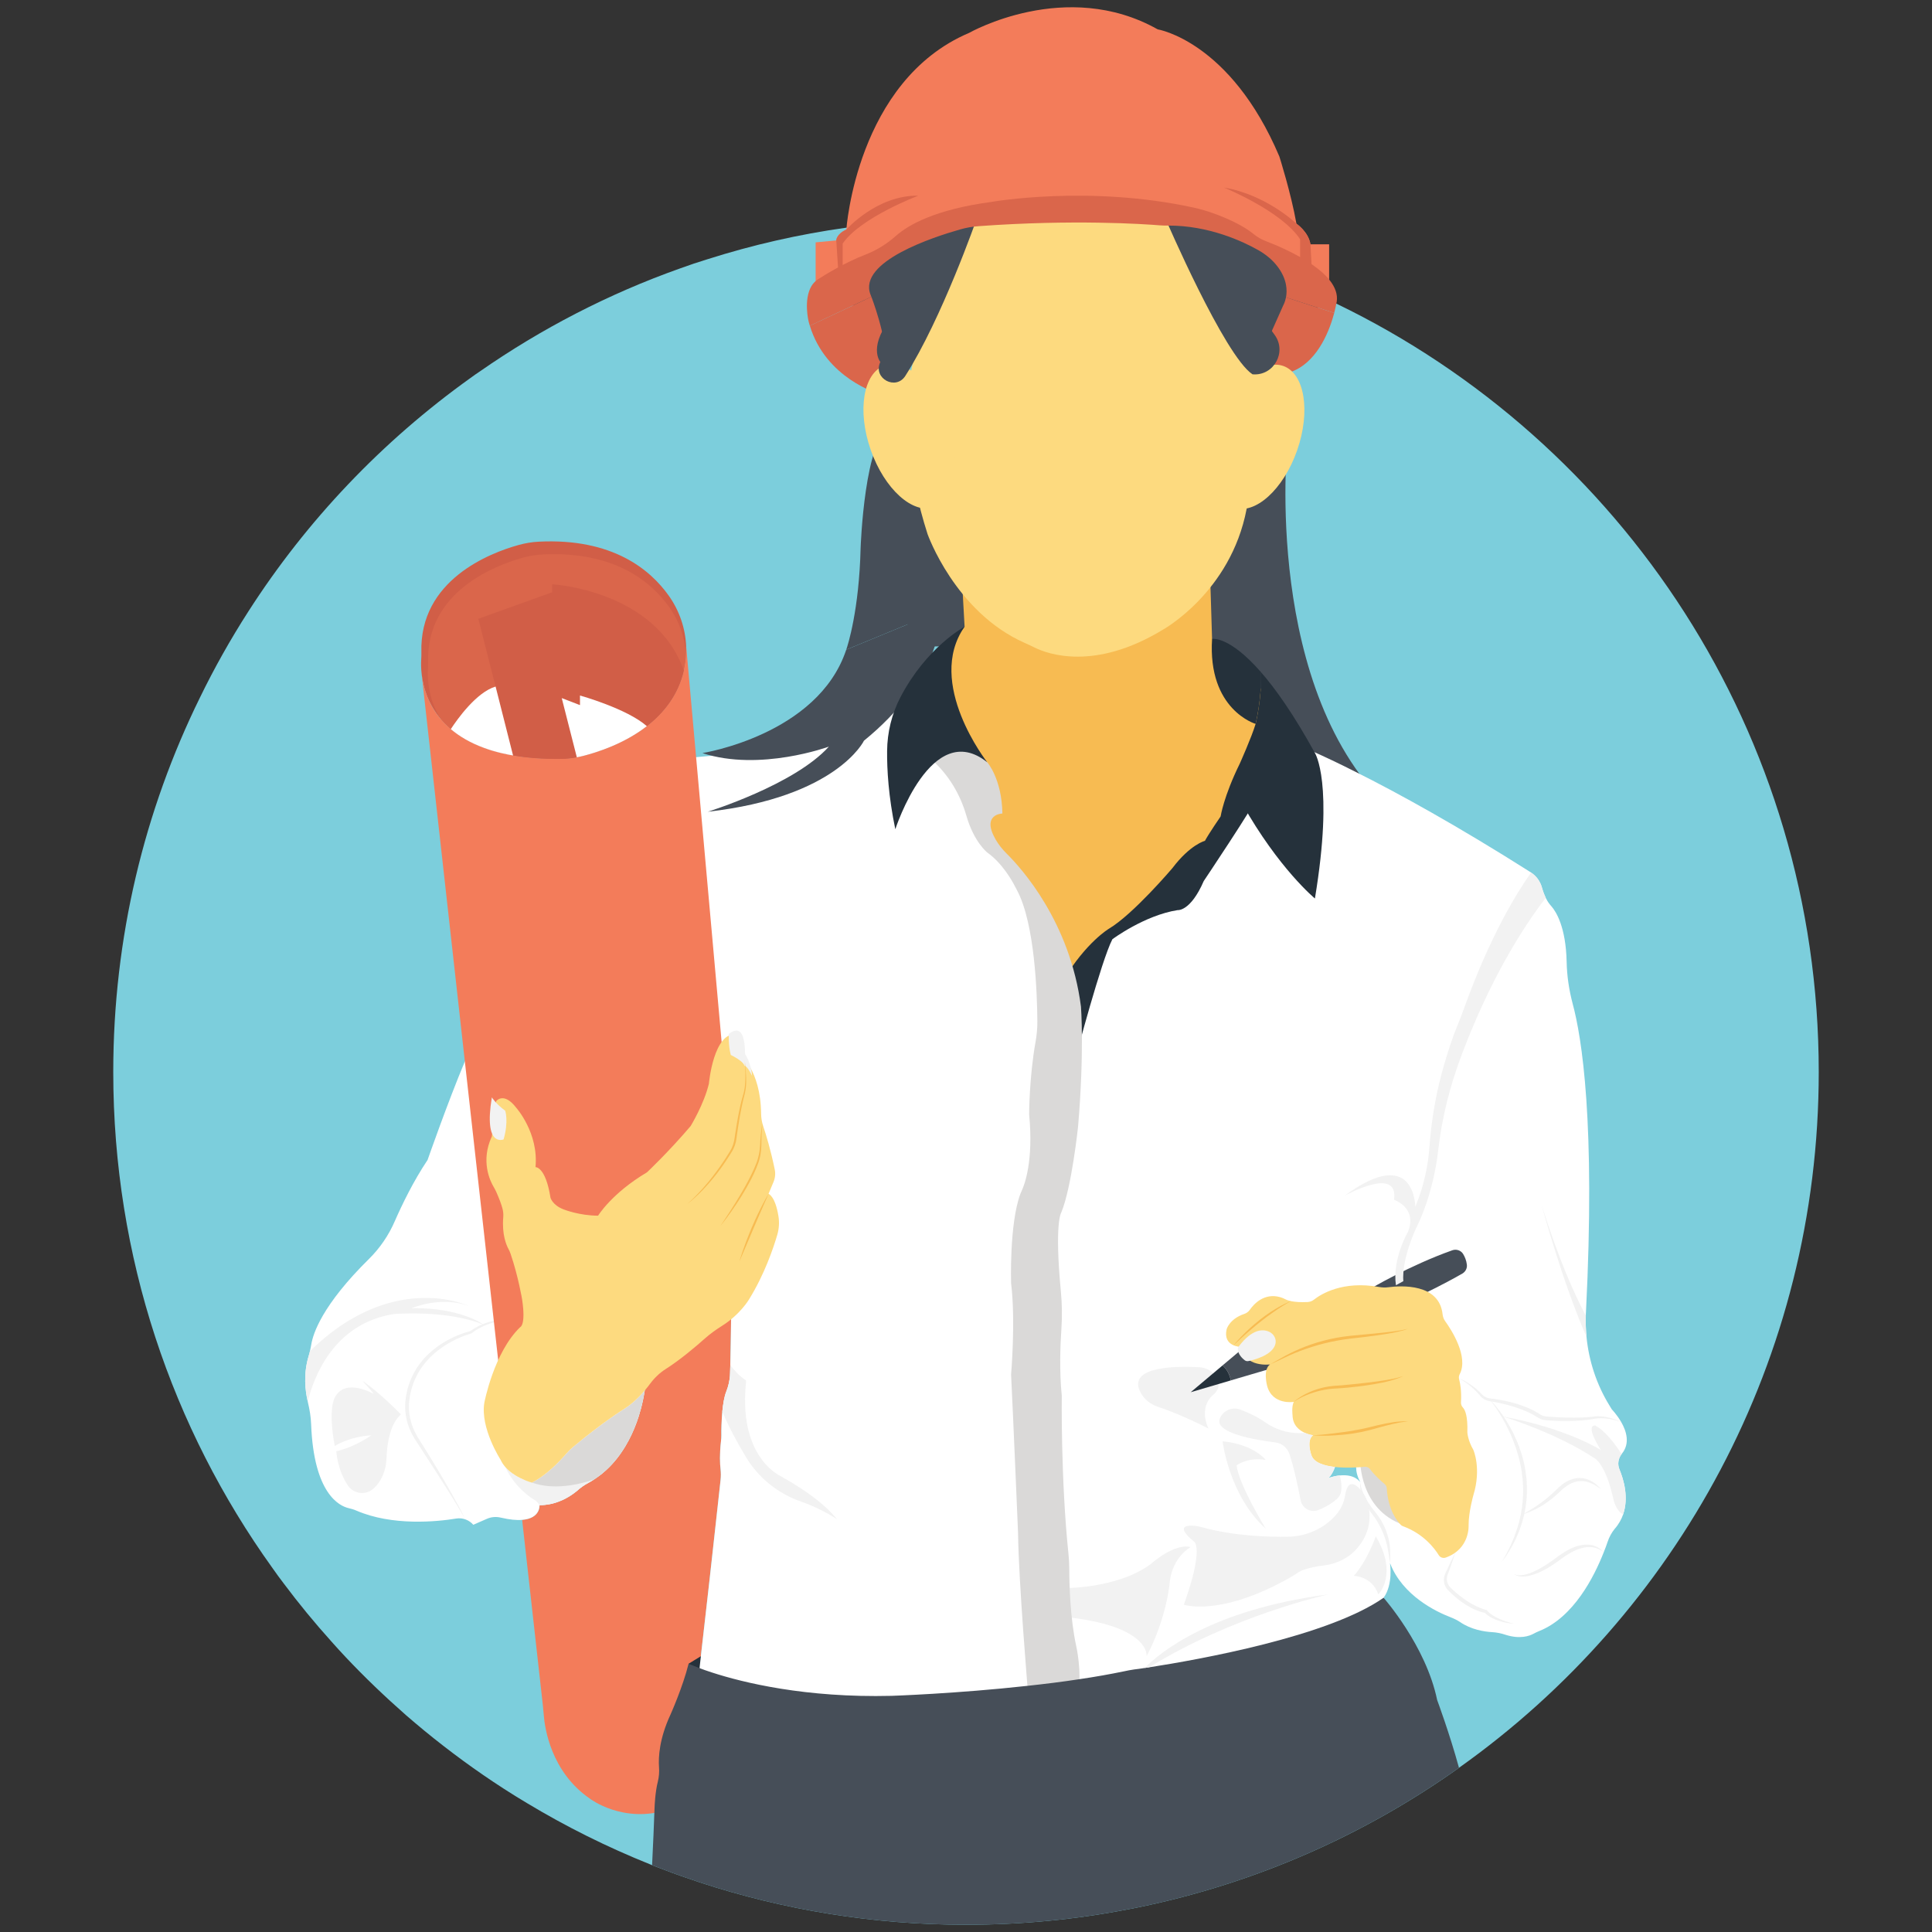 <?xml version="1.0" ?><!DOCTYPE svg  PUBLIC '-//W3C//DTD SVG 1.1//EN'  'http://www.w3.org/Graphics/SVG/1.1/DTD/svg11.dtd'><svg enable-background="new 0 0 145 145" id="Layer_1" version="1.1" viewBox="0 0 145 145" xml:space="preserve" xmlns="http://www.w3.org/2000/svg" xmlns:xlink="http://www.w3.org/1999/xlink"><rect x="0" y="0" width="145" height="145" fill="#333333" stroke="none"/><g><path d="M136.5,80.456c0,21.56-10.66,40.63-27,52.22c-7.09,5.04-15.24,8.66-24.06,10.47   c-0.27,0.06-0.55,0.11-0.82,0.16c-3.93,0.76-7.98,1.15-12.12,1.15c-6.98,0-13.7-1.12-19.98-3.18c-0.19-0.06-0.39-0.13-0.58-0.2   c-1.01-0.33-2.02-0.71-3-1.09c-0.05-0.02-0.09-0.04-0.14-0.06c-3.22-1.29-6.31-2.83-9.25-4.6c-0.59-0.35-1.17-0.71-1.74-1.08   c-2.08-1.34-4.08-2.81-5.98-4.37c-0.46-0.38-0.91-0.76-1.36-1.15c-1.58-1.39-3.1-2.84-4.54-4.37c-0.35-0.38-0.71-0.76-1.05-1.15   c-1.26-1.4-2.46-2.86-3.59-4.37c-0.29-0.38-0.57-0.76-0.84-1.15c-7.53-10.49-11.95-23.34-11.95-37.23   c0-10.09,2.34-19.63,6.51-28.11c1.08-2.22,2.29-4.37,3.62-6.44c4.39-6.85,10.06-12.8,16.67-17.53c0.23-0.17,0.47-0.34,0.7-0.49   c4.61-3.21,9.66-5.83,15.04-7.74c0.68-0.25,1.37-0.48,2.06-0.69c3.36-1.07,6.85-1.87,10.43-2.37c0.05-0.01,0.1-0.02,0.15-0.03   c0.32-0.04,0.64-0.08,0.96-0.12c1.47-0.18,2.95-0.31,4.44-0.39c0.93-0.05,1.87-0.08,2.81-0.09h1c0.03,0,0.05,0,0.08,0.01   c0.08-0.01,0.16-0.01,0.23,0c0.03-0.01,0.06-0.01,0.09,0c1.71,0.02,3.41,0.1,5.08,0.26c3.43,0.31,6.77,0.89,10.01,1.71   c0.5,0.13,1,0.27,1.5,0.41c0.43,0.12,0.85,0.24,1.27,0.38c0.33,0.09,0.65,0.19,0.97,0.3c1.47,0.47,2.91,0.99,4.33,1.57   c0.35,0.13,0.69,0.27,1.04,0.43c0.4,0.16,0.8,0.34,1.2,0.51c0.35,0.16,0.71,0.33,1.06,0.5c0.18,0.08,0.36,0.16,0.54,0.25   C121.72,33.126,136.5,55.066,136.5,80.456z" fill="#7CCEDC"/><g><rect fill="#464E58" height="9.021" width="9.021" x="68.113" y="39.492"/><path d="M54.811,102.45c-0.006,0.235-0.012,0.452-0.016,0.644c-0.01,0.471-0.121,0.928-0.292,1.367    c-0.148,0.376-0.237,0.923-0.289,1.47c-0.068,0.711-0.079,1.427-0.077,1.787c0,0.151-0.006,0.302-0.023,0.452    c-0.116,0.997-0.08,1.701-0.036,2.088c0.03,0.273,0.03,0.548,0.001,0.821c-0.609,5.633-1.582,14.117-1.582,14.117l1.151,1.847    l-3.537,8.779c-3.352,1.075-5.835-0.828-5.835-0.828c-2.933-2.014-3.391-5.327-3.462-6.251c-0.019-0.241-0.039-0.482-0.067-0.722    l-1.558-13.951c1.39-0.113,1.303-1.106,1.303-1.106c0.756,0,1.407-0.215,1.921-0.479c0.436-0.224,0.773-0.484,0.992-0.677    c0.218-0.192,0.458-0.356,0.712-0.494c0.157-0.084,0.308-0.174,0.453-0.269c2.784-1.799,3.593-5.191,3.821-6.71    c0.071-0.475,0.086-0.767,0.086-0.767l1.123-2.309l5.271-4.295C54.888,98.578,54.845,100.91,54.811,102.45z" fill="#F37C5A"/><path d="M96.617,33.297l-3.821,0.687l-4.539,5.856l1.333,10.339l3.796,2.544l2.083,2.61l2.036,5.266l7.027,0.283    C94.736,51.982,96.617,33.297,96.617,33.297z" fill="#464E58"/><path d="M95.75,52.778l-1.863-1.802l-2.107-1.893l-0.812-1.131l-0.196-6.412l-3.939,4.886l-4.825,1.519    l-4.978-0.91l-4.53-3.632l-0.325-0.305l0.219,3.938l-1.44,1.773v6.291l2.565,6.81l2.519,3.806c0,0,3.436,8.256,3.375,8.47    c-0.061,0.214,2.168-0.366,2.168-0.366l2.168-3.756l3.483-2.351l6.838-7.665l2.046-5.13L95.75,52.778z" fill="#F7BB52"/><polygon fill="#25313B" points="52.598,124.304 51.681,124.865 51.681,125.646 52.691,126.457 53.543,125.344   "/><path d="M121.71,109.126c0-0.01,0.01-0.02,0.02-0.03c0.62-0.76,0.34-1.68-0.05-2.36    c-0.32-0.56-0.71-0.96-0.71-0.96c-0.06-0.09-0.11-0.19-0.17-0.28c-0.97-1.57-1.55-3.34-1.73-5.16c-0.05-0.53-0.07-1.07-0.05-1.6    c0-0.09,0-0.18,0.01-0.27c0.72-14.26-0.32-20.63-1-23.14c-0.27-1.03-0.43-2.08-0.45-3.14c-0.06-2.63-0.8-3.76-1.12-4.14    c-0.16-0.18-0.31-0.37-0.41-0.59c-0.02-0.02-0.03-0.05-0.04-0.08c-0.13-0.27-0.23-0.55-0.29-0.79c-0.13-0.45-0.42-0.84-0.81-1.1    c0,0-0.01,0-0.01-0.01c-5.63-3.57-10.01-5.96-12.89-7.41c-1.59-0.81-2.72-1.33-3.35-1.61c-0.4-0.18-0.6-0.26-0.6-0.26l-2.02,0.6    l-0.76,0.22l-1.58,0.47l-0.64,2.29l-0.22,0.77l-0.2,0.72c0,0-0.33,0.54-0.76,1.23c-0.78,1.28-1.9,3.1-1.9,3.16    c0,0.05-1.07,0.72-2.2,1.43l-0.01,0.01c-1.29,0.8-2.67,1.64-2.67,1.64s-1.92,1.61-2.02,1.56c-0.12,0-1.51,2.84-1.51,2.84    l-0.83,0.3l-0.9,0.33l-0.02,0.01c0,0-1.16-3.69-1.23-3.98c-0.05-0.25-1.96-3.19-2.54-4.06c-0.01-0.02-0.02-0.05-0.04-0.07    l-0.08-0.12l-0.03-0.05l-0.09-0.12l-1.45-2.06c0,0-0.05-0.12-0.13-0.33c-0.01-0.01-0.01-0.02-0.01-0.02    c-0.46-1.15-1.88-4.73-1.88-4.81c0-0.03-0.25-0.73-0.59-1.7c-0.13-0.34-0.26-0.73-0.41-1.12c-0.13-0.35-0.26-0.71-0.39-1.08    c-0.67-1.82-1.31-3.6-1.31-3.6l-0.66,0.33l-0.89,0.44l-1.91,0.95c-0.68,0.33-1.33,0.72-1.94,1.17c-2.71,1.99-7.67,2.83-10.82,3.17    c-0.43,0.04-0.82,0.08-1.17,0.11c-1.04,0.09-1.69,0.11-1.69,0.11l-1.02,1.89l-13.19,17.84c-0.34,0.42-0.88,1.58-1.46,2.99    c-1.3,3.1-2.8,7.4-2.8,7.4c-1.07,1.6-1.91,3.34-2.45,4.57c-0.46,1.07-1.12,2.04-1.94,2.85c-3.53,3.48-4.21,5.62-4.34,6.44    c-0.03,0.16-0.06,0.33-0.1,0.49c-0.02,0.12-0.05,0.23-0.09,0.34c-0.42,1.38-0.26,2.66-0.07,3.45c0,0.02,0.01,0.04,0.01,0.06    c0.13,0.54,0.22,1.09,0.24,1.64c0.2,5.21,2.12,6.13,2.81,6.29c0.2,0.05,0.39,0.1,0.57,0.18c2.72,1.18,6.07,0.84,7.53,0.6    c0.47-0.07,0.95,0.11,1.26,0.47l1.03-0.45c0.32-0.14,0.68-0.17,1.02-0.09c0.69,0.16,1.21,0.21,1.62,0.17    c1.39-0.11,1.3-1.1,1.3-1.1c0.14,0,0.27-0.01,0.4-0.02l0.21-0.03c0.11-0.01,0.22-0.04,0.33-0.06c0.04-0.01,0.08-0.02,0.11-0.03    c0.13-0.04,0.25-0.07,0.36-0.12c0.04-0.01,0.07-0.02,0.1-0.04c0.1-0.03,0.2-0.08,0.29-0.12c0.04-0.02,0.08-0.04,0.11-0.06    c0.44-0.22,0.78-0.49,1-0.68c0.22-0.19,0.46-0.36,0.72-0.49c0.15-0.09,0.29-0.18,0.44-0.27h0.01c0.02-0.01,0.04-0.03,0.06-0.04    c0.13-0.09,0.25-0.17,0.37-0.26c0.02-0.02,0.04-0.04,0.07-0.05v-0.01c0.01,0,0.03-0.01,0.04-0.02c0.13-0.11,0.25-0.21,0.37-0.32    c0.32-0.29,0.6-0.6,0.85-0.92c0.11-0.14,0.21-0.28,0.31-0.43c0.1-0.14,0.2-0.3,0.29-0.45c0.35-0.58,0.62-1.17,0.83-1.74    c0.02-0.04,0.03-0.08,0.05-0.13c0-0.01,0-0.01,0-0.02c0.01-0.02,0.01-0.03,0.02-0.05c0.08-0.2,0.14-0.41,0.19-0.61    c0.02-0.06,0.04-0.13,0.06-0.19c0.03-0.09,0.05-0.18,0.07-0.27c0.01-0.04,0.02-0.08,0.03-0.11c0-0.01,0-0.02,0.01-0.03v-0.03    c0.01-0.04,0.02-0.08,0.03-0.12c0.03-0.12,0.05-0.23,0.07-0.33c0.02-0.1,0.03-0.19,0.05-0.27l0.03-0.18    c0.01-0.03,0.01-0.06,0.01-0.09l0.01-0.01c0-0.04,0.01-0.07,0.01-0.1c0.02-0.15,0.04-0.28,0.05-0.38c0.02-0.2,0.03-0.32,0.03-0.32    l1.12-2.31l5.27-4.29c0.01,0.61,0.01,1.32,0,2.05c-0.01,1.2-0.04,2.47-0.06,3.43c-0.01,0.24-0.01,0.46-0.02,0.65    c-0.01,0.47-0.12,0.93-0.29,1.36c-0.15,0.38-0.23,0.93-0.29,1.47c-0.06,0.72-0.08,1.43-0.07,1.79c0,0.15-0.01,0.3-0.03,0.45    c-0.11,1-0.08,1.71-0.03,2.09c0.03,0.28,0.03,0.55,0,0.82c-0.49,4.54-1.21,10.92-1.48,13.23c-0.06,0.57-0.1,0.89-0.1,0.89    l0.52,0.83l0.63,1.02l1.35,2.16l11.92,1.85l8.62,0.54c0,0,20.94-2.07,21.06-2.11c0.13-0.04,6.9-5.99,6.9-5.99l0.34-3.58    c0.74-1.02,0.48-2.61,0.48-2.61c0.93,2.45,3.48,3.66,4.52,4.06c0.26,0.1,0.51,0.22,0.74,0.37c0.82,0.57,1.83,0.73,2.43,0.76    c0.33,0.02,0.67,0.09,0.99,0.2c1.08,0.34,1.78,0.09,2.09-0.08c0.13-0.07,0.27-0.14,0.42-0.2c2.6-1.03,4.14-4.1,4.85-5.91    c0.12-0.3,0.22-0.56,0.29-0.78c0.12-0.36,0.3-0.7,0.54-0.99c0.3-0.34,0.5-0.71,0.63-1.08c0.43-1.26,0.05-2.59-0.28-3.38    C121.38,109.886,121.45,109.456,121.71,109.126z M102.1,111.256c-0.04-0.06-0.43-0.64-1.55-0.52c-0.25,0.02-0.53,0.08-0.84,0.19    c0,0,0.21-0.18,0.4-0.62c0.03-0.07,0.06-0.14,0.08-0.21c0.04-0.11,0.08-0.24,0.11-0.38l0.56-0.05l1.09-0.1    c0,0-0.16,0.19-0.17,0.56C101.78,110.396,101.84,110.776,102.1,111.256z" fill="#FFFFFF"/><path d="M72.991,41.334l-3.428-6.866c0,0-0.651-3.15-2.67-2.464c-2.019,0.687-2.302,9.127-2.302,9.127    c-0.113,4.681-0.967,7.305-1.078,7.628l7.294-3.007l0.924-3.693L72.991,41.334z" fill="#464E58"/><path d="M95.891,20.015c-0.386-0.513-0.889-0.923-1.447-1.24c-1.126-0.639-3.696-1.866-6.8-1.847    c-0.2,0.001-0.399-0.002-0.599-0.018c-1.242-0.1-6.506-0.453-13.6,0.062c-0.458,0.033-0.912,0.113-1.355,0.237    c-2.034,0.574-7.697,2.415-6.761,4.888c0,0,0.025,0.063,0.068,0.177c0.512-0.24,0.836-0.392,0.836-0.392h28.932l1.349,0.436    C96.617,21.786,96.595,20.95,95.891,20.015z" fill="none"/><path d="M89.875,16.284l5.148,2.249l3.149,1.949c0,0,0.845,2.39,0.772,2.619c-0.073,0.229-0.972,2.428-1.372,2.803    c-0.4,0.375-2.926,1.225-2.926,1.225l-3.677-6.148l-1.494-2.949L89.875,16.284z" fill="#464E58"/><path d="M96.515,22.318c-0.072,0.374-0.204,0.597-0.204,0.597l-2.509,5.63c0,0,0.817,0.379,3.326-0.729    c1.875-0.829,2.707-3.189,3.008-4.328L96.515,22.318z" fill="#DA664B"/><path d="M94.079,26.602l-2.64-6.799l-1.72-3.44l-9.599-1.12l-9.999,1.68l-1.151,8.719    c0,0-2.304,5.199,0.644,14.439c0,0,2.065,5.853,7.282,8.166c0.255,0.113,0.506,0.23,0.756,0.354    c0.995,0.492,4.49,1.766,9.589-1.32c0,0,5.12-2.8,6.319-9.079C93.559,38.201,94.759,31.881,94.079,26.602z" fill="#FDDA7F"/><ellipse cx="94.413" cy="32.755" fill="#FDDA7F" rx="5.633" ry="3.072" transform="matrix(0.33 -0.944 0.944 0.33 32.376 111.101)"/><path d="M67.084,26.58l-2.243-1.799c0,0-1.303-2.849-1.329-3.049c-0.026-0.2,3.822-3.499,3.822-3.499l3.004-0.79    l2.653-1.04L72.5,18.083L67.084,26.58z" fill="#464E58"/><path d="M65.914,29.536c0.304-0.304,0.507-0.695,0.574-1.12c0.341-2.167-0.795-5.363-1.089-6.142    c-1.113,0.523-3.116,1.464-4.618,2.174C61.978,28.398,65.914,29.536,65.914,29.536z" fill="#DA664B"/><ellipse cx="68.285" cy="32.755" fill="#FDDA7F" rx="5.633" ry="3.072" transform="matrix(-0.33 -0.944 0.944 -0.33 59.861 108.02)"/><path d="M67.15,23.522c-2.12,2.44-1.08,3.64-1.08,3.64c-0.008,0.018-0.016,0.036-0.023,0.054    c-0.511,1.208,1.193,2.102,1.899,0.996c2.748-4.301,5.363-11.809,5.363-11.809C70.335,17.893,67.15,23.522,67.15,23.522z" fill="#464E58"/><path d="M90.788,16.403h-3.32c0,0,4.43,10.302,6.535,11.69c0,0,0.016,0.001,0.044,0.003    c1.574,0.104,2.548-1.688,1.618-2.961C94.219,23.156,91.729,19.473,90.788,16.403z" fill="#464E58"/><path d="M99.754,18.335v4.638l-2.101-1.08l-0.875-2.07l-3.326-2.217l-4.464-1.488c0,0-6.913-0.35-8.314-0.35    c-1.401,0-0.934,0-4.843,0s-3.938,0.7-3.938,0.7l-4.843,1.983l-3.647,2.597l-2.188,0.554v-3.413l1.546-0.145    c0,0,0-0.466,0.758-0.817c0,0,0.758-11.173,9.219-14.761c0,0,7.263-4.142,14.147-0.263c0,0,5.456,0.875,9.132,9.539    c0,0,0.875,2.742,1.283,5.048c0,0,0.905,0.612,1.05,1.546H99.754z" fill="#F37C5A"/><path d="M68.919,14.688c0,0-4.321,1.624-5.675,3.59v1.921h-0.34l-0.141-2.156c0,0,0-0.466,0.758-0.817    C63.521,17.226,65.827,14.628,68.919,14.688z" fill="#DA664B"/><path d="M97.576,20.516v-2.554c-1.37-2.118-5.712-3.885-5.712-3.885c3.198,0.54,5.438,2.713,5.438,2.713    s0.905,0.612,1.05,1.546l0.116,2.181H97.576z" fill="#DA664B"/><path d="M94.635,50.441c-2.405-2.754-3.667-2.489-3.667-2.489c-0.337,5.329,3.268,6.377,3.268,6.377    S94.722,52.346,94.635,50.441z" fill="#25313B"/><path d="M92.354,59.963l-0.743,1.31c0,0-0.873,1.267-1.179,1.834c0,0-1.092,0.262-2.446,2.053    c0,0-2.926,3.451-4.761,4.543c0,0-1.703,1.005-3.407,3.844l0.568,7.687l0.349-1.878c0,0,1.925-7.282,2.752-8.866    c0,0,2.402-1.791,4.892-2.184c0,0,0.961,0.131,1.965-2.184c0,0,3.666-5.46,4.301-6.77L92.354,59.963z" fill="#25313B"/><path d="M86.345,117.401c-2.549,1.871-6.615,1.791-6.615,1.791v2.145c6.647,0.645,6.324,2.968,6.324,2.968    c1.549-2.936,1.742-5.614,1.742-5.614c0.226-1.871,1.568-2.581,1.568-2.581C88.126,115.788,86.345,117.401,86.345,117.401z" fill="#F2F2F2"/><path d="M80.251,117.748c0-0.383-0.024-0.764-0.063-1.145c-0.582-5.616-0.5-11.871-0.5-11.871    c-0.187-1.788-0.113-3.756-0.027-5.016c0.063-0.931,0.047-1.866-0.041-2.795c-0.492-5.166,0.024-5.903,0.024-5.903    c0.786-1.878,1.267-6.464,1.267-6.464c0.48-5.634,0.218-8.997,0.218-8.997c-0.813-6.355-4.47-10.397-5.578-11.492    c-0.323-0.32-0.608-0.676-0.834-1.07c-1.087-1.904,0.515-1.939,0.515-1.939c-0.044-2.621-1.136-3.844-1.136-3.844l-2.009-1.878    h-1.75l-1.089,1.136c0.242,0.181,0.468,0.367,0.679,0.553c1.264,1.116,2.143,2.593,2.607,4.215    c0.561,1.956,1.562,2.745,1.562,2.745c1.142,0.811,1.881,2.15,2.083,2.549c0.048,0.093,0.098,0.185,0.147,0.277    c1.347,2.513,1.516,7.801,1.529,9.864c0.003,0.514-0.046,1.027-0.137,1.533c-0.479,2.687-0.479,5.432-0.479,5.432    c0.339,3.498-0.349,5.28-0.547,5.707c-0.041,0.089-0.083,0.178-0.117,0.271c-0.83,2.246-0.691,6.689-0.691,6.689    c0.349,2.839,0,6.857,0,6.857c0.175,3.538,0.524,11.924,0.524,11.924c0.044,3.669,0.743,11.924,0.743,11.924h3.756    c0.306-1.529-0.131-3.451-0.131-3.451C80.31,121.444,80.252,118.842,80.251,117.748z" fill="#DAD9D8"/><path d="M109.5,132.676c-7.09,5.04-15.24,8.66-24.06,10.47c-0.27,0.06-0.55,0.11-0.82,0.16    c-3.93,0.76-7.98,1.15-12.12,1.15c-6.98,0-13.7-1.12-19.98-3.18c-0.19-0.06-0.39-0.13-0.58-0.2c-1.01-0.33-2.02-0.71-3-1.09    c0.08-1.59,0.14-3.05,0.17-3.91c0.01-0.2,0.02-0.36,0.02-0.49c0,0,0.04-1.09,0.24-1.86c0.09-0.36,0.12-0.74,0.09-1.11    c-0.05-0.74,0.02-2.12,0.86-3.93c0,0,0.92-2.05,1.36-3.82c0,0,0.28,0.13,0.82,0.33c0.25,0.1,0.55,0.2,0.91,0.32    c2.36,0.77,7.04,1.92,13.51,1.76c0,0,4.84-0.16,10.19-0.75c1.29-0.14,2.61-0.3,3.9-0.5c1.16-0.17,2.29-0.37,3.35-0.59    c0.25-0.06,0.51-0.1,0.76-0.14c0.2-0.02,0.46-0.06,0.79-0.11c0.11-0.02,0.22-0.04,0.34-0.05c3.72-0.58,13.41-2.3,17.59-5.22    c0,0,3.18,3.59,4.02,7.67C107.86,127.586,108.8,130.116,109.5,132.676z" fill="#464E58"/><path d="M110.092,94.92c-0.037-0.324-0.154-0.594-0.277-0.799c-0.167-0.278-0.511-0.394-0.817-0.285    c-3.228,1.146-6.173,2.901-6.173,2.901l3.834,0.461c1.568-0.756,2.601-1.33,3.093-1.615    C109.987,95.447,110.123,95.187,110.092,94.92z" fill="#464E58"/><path d="M93.443,101.057l-1.687,1.419c0.342,0.308,0.534,0.69,0.62,1.125l4.063-1.197L93.443,101.057z" fill="#464E58"/><path d="M104.571,109.421l-1.963-0.292l-0.525,0.44c0,0-0.069,3.716,3.225,4.865l0.203-3.049L104.571,109.421z" fill="#DAD9D8"/><path d="M110.577,112.224c0,0-0.356,1.247-0.356,2.227c0,0,0.132,1.791-1.716,2.447    c-0.195,0.07-0.414-0.003-0.522-0.179c-0.321-0.519-1.148-1.611-2.697-2.178c-0.061-0.022-0.116-0.057-0.161-0.103    c-0.235-0.24-0.947-1.094-1.045-2.733c-0.007-0.122-0.06-0.237-0.153-0.315c-0.259-0.221-0.799-0.703-1.088-1.112    c-0.093-0.132-0.246-0.208-0.407-0.193c-0.45,0.044-1.382,0.107-2.239,0.015c-0.824-0.09-1.576-0.327-1.764-0.869    c0,0-0.421-1.097,0.115-1.514c0,0-0.273-0.03-0.59-0.169c-0.429-0.185-0.934-0.565-0.947-1.332c0,0-0.084-0.667,0.094-1.001    c0,0-1.607,0.263-2.001-1.203c0,0-0.334-1.215,0.215-1.608c0,0-1.919,0.251-2.145-1.311c0,0-1.418,0-1.109-1.334    c0,0,0.206-0.772,1.326-1.149c0.166-0.055,0.311-0.161,0.411-0.305c0.299-0.429,1.069-1.286,2.265-0.956    c0.148,0.041,0.292,0.099,0.427,0.172c0.145,0.078,0.588,0.247,1.648,0.199c0.171-0.009,0.337-0.071,0.472-0.177    c0.523-0.411,2.156-1.447,4.899-0.952c0.222,0.041,0.452,0.049,0.676,0.02c0.975-0.129,3.834-0.302,4.084,2.033    c0.02,0.183,0.084,0.358,0.19,0.507c0.485,0.674,1.774,2.674,1.093,3.985c-0.048,0.093-0.07,0.196-0.058,0.299    c0.003,0.026,0.007,0.054,0.014,0.08c0.078,0.288,0.193,0.881,0.14,1.732c-0.009,0.148,0.049,0.289,0.151,0.398    c0.16,0.171,0.366,0.632,0.328,1.857c0,0,0.031,0.594,0.446,1.306C110.577,108.808,111.2,110.204,110.577,112.224z" fill="#FDDA7F"/><path d="M96.898,97.652c0,0-0.076,0.039-0.207,0.111c-0.065,0.036-0.144,0.081-0.233,0.135    c-0.09,0.053-0.188,0.117-0.298,0.183c-0.107,0.069-0.225,0.142-0.345,0.226c-0.122,0.081-0.247,0.172-0.378,0.263    c-0.132,0.09-0.261,0.193-0.398,0.289c-0.133,0.102-0.269,0.204-0.402,0.31c-0.132,0.107-0.268,0.211-0.396,0.319    c-0.129,0.108-0.255,0.214-0.377,0.317c-0.121,0.105-0.238,0.206-0.349,0.302c-0.109,0.098-0.212,0.191-0.307,0.277    c-0.191,0.171-0.346,0.318-0.456,0.42c-0.111,0.101-0.174,0.159-0.174,0.159s0.056-0.065,0.154-0.178    c0.101-0.11,0.237-0.278,0.419-0.459c0.178-0.185,0.39-0.398,0.627-0.616c0.119-0.108,0.244-0.218,0.372-0.328    c0.128-0.111,0.264-0.216,0.396-0.326c0.135-0.106,0.274-0.207,0.409-0.309c0.138-0.097,0.274-0.194,0.409-0.282    c0.268-0.179,0.53-0.328,0.755-0.453c0.226-0.124,0.422-0.212,0.56-0.273C96.817,97.679,96.898,97.652,96.898,97.652z" fill="#F7BB52"/><path d="M95.316,102.404c0,0,0.146-0.084,0.402-0.231c0.129-0.072,0.285-0.16,0.464-0.261    c0.178-0.099,0.381-0.22,0.609-0.329c0.455-0.227,0.998-0.468,1.6-0.676c0.602-0.208,1.26-0.382,1.928-0.506    c0.334-0.062,0.671-0.107,1.003-0.145c0.333-0.037,0.657-0.059,0.971-0.091c0.629-0.06,1.216-0.111,1.717-0.17    c0.501-0.059,0.919-0.108,1.208-0.165c0.145-0.028,0.257-0.053,0.333-0.076c0.074-0.025,0.113-0.043,0.113-0.043    s-0.036,0.021-0.109,0.054c-0.074,0.03-0.184,0.07-0.327,0.107c-0.287,0.074-0.7,0.166-1.201,0.245    c-0.501,0.078-1.085,0.167-1.714,0.24c-0.631,0.076-1.298,0.131-1.955,0.259c-0.659,0.118-1.308,0.286-1.907,0.474    c-0.298,0.098-0.587,0.193-0.856,0.296c-0.27,0.102-0.521,0.205-0.752,0.308c-0.232,0.102-0.436,0.204-0.624,0.291    c-0.186,0.088-0.348,0.164-0.482,0.227C95.469,102.333,95.316,102.404,95.316,102.404z" fill="#F7BB52"/><path d="M97.103,105.215c0,0,0.025-0.022,0.072-0.064c0.049-0.04,0.119-0.1,0.216-0.167    c0.095-0.069,0.215-0.146,0.356-0.23c0.071-0.042,0.148-0.083,0.228-0.128c0.083-0.041,0.169-0.084,0.261-0.126    c0.185-0.082,0.389-0.166,0.611-0.234c0.111-0.035,0.225-0.071,0.344-0.098c0.059-0.015,0.119-0.03,0.18-0.045    c0.061-0.012,0.123-0.023,0.186-0.035c0.125-0.026,0.253-0.043,0.383-0.058c0.13-0.02,0.262-0.027,0.395-0.034    c0.257-0.013,0.525-0.042,0.789-0.067c0.531-0.048,1.06-0.107,1.556-0.165c0.248-0.03,0.487-0.06,0.714-0.092    c0.227-0.031,0.44-0.065,0.637-0.096c0.196-0.037,0.377-0.064,0.535-0.099c0.16-0.031,0.296-0.066,0.408-0.097    c0.114-0.027,0.198-0.061,0.258-0.08c0.06-0.02,0.091-0.031,0.091-0.031s-0.03,0.014-0.087,0.041    c-0.057,0.025-0.138,0.073-0.25,0.109c-0.11,0.042-0.244,0.09-0.402,0.136c-0.156,0.051-0.335,0.095-0.531,0.144    c-0.196,0.045-0.409,0.093-0.636,0.133c-0.226,0.043-0.466,0.085-0.714,0.121c-0.248,0.037-0.505,0.075-0.767,0.105    c-0.262,0.031-0.528,0.06-0.794,0.087c-0.268,0.022-0.532,0.049-0.8,0.06c-0.129,0.006-0.257,0.01-0.383,0.025    c-0.126,0.011-0.251,0.024-0.372,0.046c-0.061,0.01-0.121,0.019-0.181,0.028c-0.059,0.012-0.118,0.024-0.176,0.037    c-0.117,0.021-0.229,0.051-0.339,0.08c-0.219,0.057-0.423,0.125-0.609,0.193c-0.185,0.071-0.353,0.141-0.5,0.21    c-0.146,0.07-0.271,0.135-0.371,0.194C97.211,105.136,97.103,105.215,97.103,105.215z" fill="#F7BB52"/><path d="M98.544,107.717c0,0,0.113-0.002,0.31-0.015c0.197-0.011,0.477-0.039,0.813-0.076    c0.335-0.037,0.726-0.085,1.144-0.142c0.418-0.056,0.859-0.126,1.298-0.218c0.441-0.085,0.871-0.2,1.285-0.299    c0.413-0.098,0.803-0.175,1.14-0.223c0.168-0.026,0.324-0.043,0.462-0.054c0.138-0.011,0.259-0.018,0.358-0.018    c0.099-0.002,0.178,0.004,0.23,0.009c0.053,0.006,0.081,0.009,0.081,0.009s-0.114,0-0.309,0.024    c-0.195,0.022-0.471,0.077-0.799,0.152c-0.328,0.076-0.709,0.175-1.115,0.286c-0.203,0.054-0.412,0.12-0.629,0.174    c-0.217,0.055-0.438,0.107-0.66,0.153c-0.445,0.088-0.896,0.157-1.319,0.194c-0.422,0.041-0.818,0.066-1.157,0.076    c-0.34,0.012-0.623,0.001-0.821-0.007C98.656,107.734,98.544,107.717,98.544,107.717z" fill="#F7BB52"/><path d="M95.243,99.946c-0.463-0.205-1.266-0.224-2.276,1.111c-0.052,0.069-0.076,0.156-0.065,0.241    c0.021,0.178,0.121,0.487,0.516,0.791c0.077,0.059,0.177,0.083,0.273,0.063c0.453-0.095,1.821-0.449,2.031-1.287    C95.817,100.488,95.598,100.103,95.243,99.946z" fill="#F2F2F2"/><path d="M116.009,67.381c-2.986,3.903-5.048,8.439-6.322,11.823c-0.863,2.29-1.467,4.673-1.745,7.106    c-0.37,3.262-1.481,5.482-1.481,5.482c-1.358,2.809-1.136,4.359-1.136,4.359l-0.558,0.308c-0.291-1.969,0.896-3.99,0.896-3.99    c0.751-1.839-1.042-2.421-1.042-2.421c0.381-2.563-3.566-0.382-3.724-0.293c5.322-3.917,5.322,0.825,5.322,0.825    c0.716-1.712,0.974-3.304,1.056-4.424c0.139-1.88,0.432-3.747,0.921-5.568c0.487-1.807,0.902-2.928,1.142-3.509    c0.19-0.456,0.368-0.918,0.535-1.385c1.973-5.491,4-8.748,5.037-10.206c0.392,0.254,0.676,0.645,0.803,1.097    C115.784,66.826,115.879,67.104,116.009,67.381z" fill="#F2F2F2"/><path d="M91.249,103.281c-0.285-0.404-0.751-0.64-1.244-0.668c-1.506-0.086-5.423-0.128-4.427,1.853    c0.271,0.539,0.764,0.931,1.336,1.12c0.709,0.234,1.999,0.719,3.788,1.628c0,0-0.836-1.568,0.419-2.591    C91.121,104.624,91.802,104.066,91.249,103.281z" fill="#F2F2F2"/><path d="M91.757,102.476l-2.392,2.012l3.012-0.887C92.291,103.166,92.099,102.784,91.757,102.476z" fill="#25313B"/><path d="M119.071,100.339c-1.806-4.118-3.3-9.645-3.355-9.848c1.282,4.055,2.447,6.652,3.3,8.243    C118.999,99.271,119.018,99.807,119.071,100.339z" fill="#F2F2F2"/><path d="M109.497,103.435c0,0,0.047,0.021,0.134,0.06c0.087,0.041,0.215,0.101,0.37,0.191    c0.308,0.181,0.747,0.463,1.176,0.917c0.057,0.06,0.101,0.106,0.161,0.151c0.058,0.044,0.122,0.083,0.19,0.114    c0.068,0.031,0.141,0.056,0.217,0.072c0.073,0.017,0.159,0.023,0.247,0.034c0.352,0.045,0.72,0.104,1.098,0.191    c0.377,0.087,0.764,0.191,1.148,0.331c0.383,0.14,0.766,0.307,1.128,0.518l0.262,0.163c0.072,0.043,0.156,0.078,0.241,0.1    c0.086,0.023,0.173,0.029,0.278,0.038c0.1,0.008,0.2,0.016,0.299,0.023c0.398,0.026,0.79,0.05,1.17,0.056    c0.38,0.007,0.747,0.007,1.095-0.007c0.348-0.017,0.674-0.035,0.978-0.082c0.316-0.032,0.603-0.001,0.851,0.044    c0.249,0.045,0.459,0.108,0.629,0.167c0.085,0.029,0.16,0.058,0.223,0.087c0.064,0.027,0.118,0.051,0.161,0.072    c0.086,0.042,0.132,0.064,0.132,0.064s-0.048-0.017-0.138-0.049c-0.09-0.032-0.224-0.074-0.396-0.119    c-0.172-0.045-0.383-0.09-0.627-0.114c-0.243-0.023-0.522-0.03-0.814,0.015c-0.299,0.065-0.635,0.103-0.986,0.133    c-0.353,0.029-0.725,0.046-1.11,0.046c-0.385,0.001-0.783-0.006-1.187-0.032c-0.101-0.007-0.203-0.014-0.304-0.021    c-0.096-0.008-0.212-0.014-0.324-0.043c-0.112-0.028-0.218-0.07-0.322-0.131l-0.259-0.159c-0.342-0.203-0.708-0.367-1.078-0.506    c-0.371-0.137-0.744-0.254-1.111-0.346c-0.367-0.092-0.727-0.167-1.068-0.225c-0.085-0.015-0.172-0.024-0.265-0.049    c-0.09-0.023-0.176-0.056-0.255-0.098c-0.079-0.042-0.153-0.092-0.218-0.148c-0.065-0.055-0.126-0.125-0.171-0.179    c-0.389-0.46-0.79-0.779-1.082-0.98C109.678,103.532,109.497,103.435,109.497,103.435z" fill="#F2F2F2"/><path d="M111.838,105.062c0,0,0.037,0.036,0.104,0.106c0.066,0.071,0.164,0.174,0.279,0.314    c0.116,0.139,0.252,0.312,0.402,0.514c0.148,0.204,0.313,0.437,0.473,0.704c0.164,0.264,0.329,0.559,0.487,0.88    c0.159,0.32,0.309,0.667,0.443,1.034c0.129,0.368,0.256,0.753,0.342,1.156c0.097,0.4,0.154,0.815,0.201,1.23    c0.029,0.417,0.045,0.836,0.019,1.247c-0.006,0.103-0.012,0.205-0.018,0.307c-0.008,0.102-0.025,0.202-0.037,0.302    c-0.013,0.1-0.026,0.199-0.039,0.298c-0.019,0.098-0.038,0.195-0.057,0.291c-0.019,0.096-0.038,0.191-0.056,0.286    c-0.025,0.093-0.049,0.185-0.074,0.276c-0.025,0.091-0.049,0.181-0.073,0.269c-0.027,0.088-0.058,0.173-0.087,0.258    c-0.106,0.342-0.249,0.65-0.37,0.937c-0.07,0.139-0.138,0.272-0.202,0.399c-0.033,0.063-0.064,0.124-0.095,0.184    c-0.035,0.058-0.068,0.114-0.101,0.168c-0.133,0.215-0.237,0.409-0.345,0.554c-0.206,0.297-0.327,0.464-0.327,0.464    s0.1-0.181,0.278-0.493c0.095-0.153,0.183-0.354,0.297-0.576c0.028-0.056,0.056-0.114,0.086-0.173    c0.026-0.061,0.052-0.124,0.08-0.189c0.055-0.128,0.114-0.263,0.175-0.404c0.102-0.289,0.225-0.597,0.316-0.935    c0.024-0.084,0.051-0.168,0.074-0.255c0.02-0.087,0.04-0.176,0.06-0.265c0.021-0.089,0.042-0.18,0.063-0.271    c0.016-0.092,0.032-0.185,0.048-0.279c0.016-0.094,0.032-0.188,0.048-0.283c0.01-0.096,0.02-0.193,0.03-0.29    c0.025-0.194,0.034-0.392,0.043-0.591c0.022-0.399,0.003-0.804-0.028-1.208c-0.043-0.403-0.095-0.806-0.186-1.195    c-0.083-0.391-0.191-0.77-0.31-1.133c-0.125-0.36-0.255-0.706-0.398-1.027c-0.143-0.32-0.288-0.619-0.435-0.888    c-0.291-0.54-0.567-0.974-0.776-1.267c-0.105-0.146-0.187-0.262-0.246-0.338C111.871,105.102,111.838,105.062,111.838,105.062z" fill="#F2F2F2"/><path d="M109.229,116.522c-0.158,0.495-0.33,0.984-0.509,1.47c-0.041,0.121-0.1,0.248-0.114,0.351    c-0.021,0.114-0.02,0.231,0.003,0.343c0.022,0.112,0.066,0.218,0.127,0.314c0.06,0.095,0.143,0.168,0.241,0.262    c0.186,0.17,0.377,0.341,0.577,0.498c0.2,0.157,0.406,0.305,0.618,0.443c0.107,0.067,0.215,0.133,0.326,0.193    c0.111,0.06,0.223,0.118,0.337,0.171c0.113,0.055,0.23,0.102,0.347,0.146c0.117,0.045,0.238,0.078,0.358,0.114l0.047,0.014    l0.022,0.031c0.018,0.026,0.054,0.063,0.084,0.094c0.033,0.031,0.066,0.063,0.102,0.092c0.07,0.06,0.147,0.114,0.226,0.167    c0.08,0.05,0.161,0.1,0.245,0.146c0.041,0.024,0.085,0.043,0.128,0.065c0.042,0.022,0.086,0.042,0.131,0.061    c0.088,0.04,0.177,0.077,0.267,0.111c0.09,0.037,0.183,0.063,0.274,0.097c0.093,0.03,0.186,0.056,0.28,0.085l0.284,0.075    l-0.294-0.028c-0.097-0.015-0.195-0.029-0.292-0.047c-0.096-0.021-0.194-0.039-0.29-0.066c-0.096-0.025-0.192-0.051-0.286-0.085    c-0.048-0.015-0.095-0.032-0.141-0.051c-0.046-0.019-0.094-0.035-0.139-0.056c-0.092-0.04-0.183-0.083-0.272-0.133    c-0.088-0.051-0.175-0.104-0.258-0.166c-0.042-0.03-0.082-0.063-0.122-0.097c-0.041-0.037-0.076-0.067-0.119-0.119l0.069,0.045    c-0.131-0.029-0.26-0.063-0.387-0.105c-0.127-0.042-0.253-0.087-0.374-0.14c-0.245-0.103-0.479-0.232-0.704-0.371    c-0.111-0.071-0.222-0.143-0.33-0.22c-0.107-0.078-0.212-0.158-0.314-0.241c-0.204-0.167-0.402-0.339-0.588-0.528    c-0.047-0.049-0.088-0.087-0.139-0.144c-0.05-0.054-0.092-0.114-0.13-0.176c-0.073-0.126-0.126-0.265-0.144-0.409    c-0.02-0.143-0.012-0.289,0.023-0.428c0.037-0.152,0.099-0.257,0.152-0.376C108.767,117.451,108.991,116.984,109.229,116.522z" fill="#F2F2F2"/><path d="M121.541,110.272c-0.16-0.383-0.087-0.816,0.166-1.145c-0.487-0.744-1.244-1.752-1.979-2.137    c0,0-0.836-0.167,0.417,1.836c-0.077-0.049-2.557-1.629-7.371-2.518c0.231,0.07,3.986,1.217,6.899,3.133    c0,0,0.822,0.397,1.405,3.031c0.053,0.239,0.133,0.472,0.255,0.684c0.115,0.202,0.277,0.409,0.484,0.496    C122.248,112.395,121.866,111.063,121.541,110.272z" fill="#F2F2F2"/><path d="M114.272,113.652c0,0,0.095-0.052,0.262-0.143c0.165-0.092,0.397-0.228,0.666-0.403    c0.134-0.089,0.277-0.187,0.425-0.295c0.149-0.107,0.3-0.228,0.455-0.353c0.156-0.125,0.309-0.263,0.464-0.404    c0.158-0.141,0.3-0.289,0.463-0.443c0.169-0.152,0.351-0.288,0.544-0.401c0.193-0.115,0.406-0.191,0.616-0.241    c0.211-0.053,0.425-0.046,0.621-0.027c0.195,0.032,0.374,0.086,0.526,0.16c0.074,0.04,0.151,0.068,0.212,0.113    c0.063,0.042,0.123,0.082,0.179,0.12c0.105,0.085,0.194,0.16,0.263,0.226c0.132,0.139,0.204,0.219,0.204,0.219    s-0.088-0.063-0.241-0.174c-0.077-0.053-0.177-0.109-0.286-0.177c-0.117-0.057-0.245-0.124-0.393-0.172    c-0.147-0.052-0.312-0.082-0.485-0.099c-0.174-0.002-0.357,0.007-0.539,0.06c-0.364,0.099-0.721,0.325-1.021,0.604    c-0.153,0.14-0.314,0.302-0.476,0.441c-0.161,0.144-0.33,0.274-0.495,0.396c-0.331,0.245-0.661,0.442-0.954,0.59    c-0.292,0.149-0.547,0.248-0.727,0.312C114.376,113.622,114.272,113.652,114.272,113.652z" fill="#F2F2F2"/><path d="M113.628,118.13c0,0,0.023,0.019,0.074,0.038c0.049,0.022,0.127,0.042,0.226,0.053    c0.05,0.004,0.104,0.01,0.164,0.005c0.06,0,0.124-0.006,0.193-0.016c0.137-0.018,0.288-0.058,0.45-0.11    c0.161-0.055,0.333-0.125,0.509-0.211c0.09-0.039,0.178-0.088,0.268-0.139c0.09-0.051,0.185-0.097,0.275-0.156    c0.092-0.056,0.185-0.113,0.279-0.171c0.091-0.063,0.184-0.126,0.279-0.189c0.191-0.121,0.371-0.267,0.559-0.401    c0.198-0.138,0.377-0.273,0.588-0.394c0.051-0.03,0.101-0.063,0.152-0.091c0.052-0.026,0.105-0.052,0.156-0.078    c0.052-0.025,0.103-0.052,0.155-0.076c0.053-0.021,0.106-0.043,0.159-0.064c0.208-0.088,0.424-0.141,0.629-0.177    c0.103-0.016,0.206-0.024,0.304-0.028c0.099,0.005,0.194,0.001,0.285,0.018c0.183,0.017,0.342,0.077,0.477,0.133    c0.133,0.064,0.241,0.131,0.322,0.198c0.042,0.031,0.076,0.062,0.104,0.091c0.029,0.028,0.053,0.051,0.071,0.073    c0.036,0.041,0.056,0.063,0.056,0.063s-0.023-0.018-0.067-0.051c-0.044-0.032-0.109-0.079-0.197-0.127    c-0.086-0.052-0.199-0.098-0.329-0.142c-0.133-0.035-0.284-0.07-0.451-0.07c-0.167-0.007-0.348,0.017-0.534,0.057    c-0.186,0.047-0.379,0.11-0.571,0.2c-0.048,0.022-0.096,0.044-0.145,0.066c-0.048,0.024-0.095,0.052-0.143,0.078    c-0.096,0.052-0.192,0.106-0.285,0.167c-0.186,0.109-0.379,0.258-0.562,0.389c-0.194,0.134-0.379,0.28-0.578,0.402    c-0.097,0.063-0.195,0.125-0.292,0.185c-0.1,0.055-0.199,0.11-0.296,0.164c-0.096,0.056-0.196,0.102-0.293,0.146    c-0.097,0.046-0.192,0.09-0.289,0.124c-0.189,0.078-0.376,0.133-0.551,0.174c-0.175,0.039-0.34,0.06-0.487,0.06    c-0.073,0.001-0.142,0-0.205-0.011c-0.063-0.005-0.12-0.02-0.171-0.032c-0.102-0.027-0.176-0.065-0.222-0.095    C113.647,118.153,113.628,118.13,113.628,118.13z" fill="#F2F2F2"/><path d="M102.698,112.983c-0.101-0.467-0.322-0.903-0.651-1.249c-0.386-0.407-0.902-0.678-1.088,0.47    c-0.087,0.539-0.309,1.046-0.665,1.46c-0.012,0.014-0.024,0.028-0.037,0.043c-0.904,1.025-2.212,1.604-3.578,1.627    c-1.525,0.026-4.083-0.055-6.473-0.711c-0.232-0.064-0.469-0.108-0.71-0.118c-0.545-0.023-1.184,0.114,0.108,1.187    c0,0,0.811,0.387-0.756,4.743c0,0,2.619,0.908,7.693-1.88c0.299-0.165,0.596-0.337,0.877-0.532    c0.19-0.132,0.699-0.381,1.954-0.535c0.978-0.119,1.893-0.577,2.525-1.334C102.507,115.424,102.999,114.369,102.698,112.983z" fill="#F2F2F2"/><path d="M99.7,119.662c-0.222,0.049-7.167,1.595-13.446,5.47c-0.121,0.019-0.234,0.036-0.341,0.052    C87.007,124.068,90.883,120.804,99.7,119.662z" fill="#F2F2F2"/><path d="M103.253,115.304c0,0-0.613,1.806-1.646,2.968c0,0,1.355,0.003,1.839,1.389    C103.446,119.662,104.963,118.176,103.253,115.304z" fill="#F2F2F2"/><path d="M100.633,112.022c-0.048,0.189-0.16,0.354-0.305,0.484c-0.224,0.198-0.677,0.545-1.379,0.822    c-0.578,0.23-1.222-0.129-1.338-0.74c-0.188-0.992-0.497-2.466-0.846-3.481c-0.157-0.459-0.559-0.79-1.042-0.85    c-1.447-0.18-4.556-0.693-4.183-1.763c0,0,0.004-0.014,0.016-0.039c0.245-0.599,0.927-0.888,1.533-0.662    c0.519,0.193,1.238,0.508,1.876,0.956c0.751,0.53,1.648,0.815,2.567,0.811c0.14,0,0.28-0.004,0.423-0.012    c0.317,0.138,0.59,0.169,0.59,0.169c-0.536,0.417-0.115,1.514-0.115,1.514c0.188,0.542,0.94,0.779,1.764,0.869    c-0.202,0.596-0.488,0.827-0.488,0.827c0.318-0.106,0.597-0.166,0.841-0.192C100.627,111.011,100.752,111.564,100.633,112.022z" fill="#F2F2F2"/><path d="M94.993,109.568c0,0-0.89-1.169-3.236-1.395c0,0,0.493,4.098,3.236,6.55c0,0-2.017-3.29-2.186-4.743    C92.806,109.98,93.605,109.349,94.993,109.568z" fill="#F2F2F2"/><path d="M65.668,124.98c9.393-2.152,10.221,0.745,10.221,0.745l0.455-3.302    C70.716,121.148,65.668,124.98,65.668,124.98z" fill="none"/><path d="M58.669,110.837c-0.428-0.235-0.825-0.527-1.155-0.887c-2.233-2.438-1.443-6.294-1.528-6.35    c-0.488-0.32-0.881-0.748-1.175-1.151c-0.006,0.235-0.012,0.452-0.016,0.644c-0.01,0.471-0.121,0.928-0.292,1.367    c-0.148,0.376-0.237,0.923-0.289,1.47c0.461,1.138,1.131,2.362,1.77,3.424c0.941,1.563,2.403,2.739,4.126,3.338    c1.532,0.533,2.652,1.288,2.702,1.321C61.656,112.568,59.552,111.322,58.669,110.837z" fill="#F2F2F2"/><path d="M34.925,114.028c-0.363-0.633-0.738-1.257-1.126-1.875c-0.389-0.616-0.776-1.233-1.172-1.845l-1.188-1.835    c-0.196-0.305-0.41-0.608-0.573-0.95c-0.163-0.338-0.289-0.694-0.364-1.063c-0.076-0.368-0.109-0.746-0.089-1.123    c0.006-0.186,0.035-0.382,0.064-0.558c0.012-0.089,0.029-0.18,0.051-0.273c0.022-0.092,0.038-0.186,0.065-0.276    c0.096-0.362,0.233-0.712,0.399-1.047c0.167-0.334,0.368-0.653,0.6-0.945c0.465-0.586,1.042-1.074,1.671-1.464    c0.315-0.196,0.646-0.363,0.985-0.511c0.341-0.145,0.685-0.272,1.052-0.361l-0.036,0.017l0.221-0.146    c0.073-0.05,0.147-0.097,0.226-0.137l0.233-0.126c0.08-0.038,0.161-0.071,0.241-0.107l0.121-0.053l0.124-0.044    c0.083-0.028,0.165-0.059,0.249-0.084l0.254-0.067c0.084-0.025,0.171-0.037,0.256-0.055c0.086-0.018,0.171-0.034,0.258-0.044    c0.087-0.011,0.172-0.027,0.26-0.033l0.26-0.021l0.261-0.01c0.174,0,0.348,0.002,0.521,0.017c0.173,0.014,0.346,0.035,0.515,0.067    c-0.172-0.022-0.344-0.031-0.517-0.034c-0.173-0.003-0.345,0.002-0.517,0.011l-0.257,0.022l-0.256,0.033    c-0.085,0.01-0.169,0.03-0.254,0.045c-0.085,0.014-0.168,0.034-0.251,0.055c-0.083,0.022-0.167,0.037-0.248,0.066l-0.244,0.078    c-0.081,0.029-0.159,0.062-0.239,0.092l-0.119,0.047l-0.115,0.055c-0.076,0.037-0.154,0.073-0.229,0.111l-0.22,0.129    c-0.075,0.04-0.144,0.089-0.213,0.139l-0.207,0.147l-0.016,0.011l-0.02,0.006c-0.34,0.094-0.68,0.226-1.005,0.376    c-0.326,0.151-0.642,0.323-0.944,0.517c-0.603,0.386-1.147,0.865-1.583,1.427c-0.22,0.279-0.408,0.582-0.565,0.9    c-0.156,0.318-0.284,0.651-0.374,0.995c-0.084,0.336-0.157,0.7-0.175,1.047c-0.021,0.351,0.008,0.706,0.078,1.052    c0.071,0.346,0.183,0.683,0.332,1.005c0.146,0.32,0.349,0.619,0.543,0.929c0.389,0.618,0.768,1.241,1.146,1.865    c0.373,0.627,0.747,1.254,1.102,1.891C34.256,112.731,34.609,113.371,34.925,114.028z" fill="#F2F2F2"/><path d="M48.387,104.363c-0.234,1.532-1.05,4.894-3.817,6.681c-0.145,0.094-0.296,0.185-0.453,0.269    c-0.254,0.138-0.494,0.302-0.712,0.494c-0.219,0.193-0.556,0.453-0.992,0.677c-0.865-0.217-1.71-0.423-1.778-0.423    c-0.141,0-1.226-0.241-1.226-0.321v-0.649c0.302,0.125,0.516,0.18,0.516,0.18c1.119-0.559,2.137-1.658,2.559-2.149    c0.161-0.187,0.337-0.36,0.526-0.519c2.211-1.857,3.839-2.861,3.839-2.861C47.456,105.36,47.983,104.838,48.387,104.363z" fill="#DAD9D8"/><path d="M44.57,111.044c-0.145,0.094-0.296,0.185-0.453,0.269c-0.254,0.138-0.494,0.302-0.712,0.494    c-0.478,0.421-1.515,1.156-2.913,1.156c-0.235-0.362-0.385-0.392-0.385-0.392c-1.556-0.976-2.15-2.392-2.187-2.479    c0.737,0.849,2.004,1.178,2.004,1.178C41.562,111.863,43.467,111.415,44.57,111.044z" fill="#F2F2F2"/><path d="M27.194,103.629c0,0,0.736,0.782,0.851,0.989c0,0-2.138-1.264-2.92,0.276c0,0-0.529,0.828,0,3.632    c0,0,1.035-0.69,2.736-0.805c0,0-1.172,0.873-2.621,1.195c0,0,0.074,1.401,0.871,2.573c0.425,0.624,1.296,0.756,1.873,0.269    c0.379-0.32,0.753-0.828,0.938-1.632c0.058-0.251,0.083-0.508,0.091-0.766c0.022-0.65,0.166-2.423,1.077-3.204    C30.091,106.158,28.527,104.526,27.194,103.629z" fill="#F2F2F2"/><path d="M36.307,99.43c-2.678-1.138-6.723-0.812-6.723-0.812c-4.514,0.696-6.023,4.686-6.488,6.573    c-0.184-0.782-0.343-2.068,0.076-3.441c0.035-0.113,0.065-0.228,0.092-0.343c6.053-5.94,11.599-3.539,11.916-3.394    c-2.111-0.772-4.285,0.167-4.285,0.167C34.584,98.134,36.256,99.393,36.307,99.43z" fill="#F2F2F2"/><path d="M51.489,49.174c-0.019,0.342-0.064,0.682-0.135,1.019c-0.009,0.045-0.019,0.089-0.029,0.132    c-0.426,1.845-1.515,3.195-2.778,4.176c-1.701,1.319-3.719,1.969-4.857,2.252c-0.132,0.032-0.264,0.061-0.397,0.086    c-0.398,0.074-0.802,0.115-1.207,0.119c-1.361,0.015-2.547-0.08-3.58-0.259c-0.821-0.141-1.545-0.336-2.184-0.57    c-1.04-0.381-1.854-0.869-2.489-1.408c-0.27-0.229-0.509-0.469-0.719-0.713c-0.99-1.152-1.346-2.418-1.46-3.356    c-0.061-0.488-0.057-0.886-0.042-1.135c0.012-0.182,0.019-0.365,0.014-0.548c-0.164-5.444,5.157-7.473,7.287-8.064    c0.495-0.138,1.006-0.225,1.52-0.251c5.537-0.279,8.376,2.103,9.761,4.057c0.795,1.119,1.247,2.442,1.302,3.792    C51.504,48.726,51.502,48.95,51.489,49.174z" fill="#D15E47"/><path d="M51.489,49.174c-0.019,0.342-0.064,0.682-0.135,1.019c-0.009,0.045-0.019,0.089-0.029,0.132    c-0.426,1.845-1.515,3.195-2.778,4.176c-1.701,1.319-3.719,1.969-4.857,2.252c-0.132,0.032-0.264,0.061-0.397,0.086    c-0.398,0.074-0.802,0.115-1.207,0.119c-1.361,0.015-2.547-0.08-3.58-0.259c-0.821-0.141-1.545-0.336-2.184-0.57    c-1.04-0.381-1.854-0.869-2.489-1.408c-0.27-0.229-0.509-0.469-0.719-0.713c-0.616-0.94-0.865-1.902-0.956-2.65    c-0.06-0.476-0.055-0.864-0.042-1.106c0.012-0.177,0.019-0.356,0.015-0.535c-0.16-5.306,5.026-7.282,7.102-7.859    c0.482-0.134,0.979-0.219,1.481-0.244c5.398-0.273,8.164,2.049,9.514,3.954C50.984,46.633,51.421,47.89,51.489,49.174z" fill="#DA664B"/><path d="M54.209,78.753l-0.434,6.521l-4.589,6.748l-5.961,9.28l-5.216,0.415l-0.41,2.243l-5.947-53.309h0.001    c0.276,2.252,1.938,6.394,10.432,6.306c0.54-0.006,1.08-0.076,1.604-0.205c2.004-0.5,6.732-2.132,7.664-6.56    c0.118-0.559,0.164-1.126,0.141-1.69l0.004-0.001L54.209,78.753z" fill="#F37C5A"/><path d="M51.325,50.325c-0.426,1.845-1.515,3.195-2.778,4.176c-1.701,1.319-3.719,1.969-4.857,2.252    c-0.132,0.032-0.264,0.061-0.397,0.086c-0.398,0.074-0.802,0.115-1.207,0.119c-1.361,0.015-2.547-0.08-3.58-0.259l-1.312-5.171    l-1.296-5.087l5.543-1.991v-0.6C41.44,43.85,49.191,44.28,51.325,50.325z" fill="#D15E47"/><path d="M48.547,54.501c-1.701,1.319-3.719,1.969-4.857,2.252c-0.132,0.032-0.264,0.061-0.397,0.086l-1.133-4.446    l1.369,0.527v-0.721C43.528,52.199,47.052,53.178,48.547,54.501z" fill="#FFFFFF"/><path d="M38.505,56.699c-0.071-0.012-0.142-0.025-0.212-0.039c-0.052-0.009-0.105-0.019-0.155-0.029    c-0.01-0.001-0.019-0.003-0.029-0.006c-0.148-0.029-0.293-0.061-0.434-0.094c-0.045-0.01-0.089-0.02-0.132-0.032    c-0.067-0.016-0.132-0.032-0.196-0.049c-0.091-0.023-0.18-0.048-0.269-0.074c-0.062-0.017-0.122-0.035-0.183-0.054    c-0.019-0.006-0.038-0.012-0.055-0.018l-0.083-0.026c-0.064-0.02-0.128-0.041-0.19-0.063c-0.074-0.025-0.145-0.049-0.216-0.076    c-0.01-0.003-0.019-0.007-0.028-0.01c-1.04-0.381-1.854-0.869-2.489-1.408c0.477-0.729,1.911-2.762,3.361-3.194L38.505,56.699z" fill="#FFFFFF"/><path d="M63.5,48.795c-2.14,6.37-10.783,7.725-10.783,7.725c4.321,1.414,9.491-0.485,9.491-0.485    c-2.601,2.882-9.087,4.887-9.087,4.887c9.693-1.09,11.721-5.331,11.721-5.331c5.501-4.483,5.686-8.724,5.686-8.724l0.279-1.114    l-7.294,3.007C63.504,48.783,63.5,48.795,63.5,48.795z" fill="#464E58"/><path d="M100.278,22.856c0.642-2.26-3.662-4.142-5.273-4.759c-0.339-0.13-0.656-0.311-0.936-0.543    c-0.774-0.641-1.988-1.167-2.834-1.485c-0.551-0.207-1.115-0.372-1.69-0.497c-7.866-1.708-15.143-0.417-15.143-0.417    c-4.212,0.564-6.231,1.724-7.169,2.554c-0.675,0.597-1.442,1.078-2.283,1.402c-1.545,0.596-3.014,1.501-3.535,1.836    c-0.206,0.133-0.385,0.305-0.51,0.516c-0.622,1.046-0.214,2.678-0.214,2.678c0.027,0.105,0.058,0.207,0.088,0.309    c1.502-0.711,3.505-1.652,4.618-2.174c-0.043-0.114-0.068-0.177-0.068-0.177c-0.936-2.473,4.727-4.313,6.761-4.888    c0.442-0.125,0.896-0.204,1.355-0.237c7.094-0.516,12.358-0.162,13.6-0.062c0.199,0.016,0.399,0.019,0.599,0.018    c3.103-0.018,5.674,1.209,6.8,1.847c0.558,0.317,1.061,0.727,1.447,1.24c0.704,0.935,0.726,1.771,0.624,2.302l3.62,1.169    C100.237,23.102,100.278,22.856,100.278,22.856z" fill="#DA664B"/><path d="M102.105,111.258c0,0-0.004,0.104,0.035,0.279c0.017,0.087,0.049,0.191,0.087,0.308    c0.041,0.116,0.094,0.244,0.158,0.381c0.066,0.136,0.143,0.28,0.234,0.428c0.044,0.074,0.091,0.149,0.144,0.224    c0.051,0.075,0.102,0.153,0.159,0.228c0.108,0.157,0.235,0.299,0.36,0.464c0.126,0.161,0.251,0.338,0.36,0.517    c0.107,0.182,0.204,0.37,0.289,0.559c0.087,0.189,0.152,0.383,0.21,0.572c0.058,0.189,0.1,0.375,0.13,0.553    c0.033,0.177,0.049,0.348,0.059,0.504c0.021,0.311,0.016,0.57,0.009,0.751c-0.008,0.181-0.018,0.284-0.018,0.284    s-0.014-0.102-0.04-0.281c-0.025-0.178-0.063-0.433-0.117-0.734c-0.055-0.3-0.138-0.643-0.266-0.997    c-0.062-0.178-0.139-0.356-0.222-0.535c-0.084-0.178-0.179-0.355-0.283-0.526c-0.102-0.174-0.212-0.336-0.333-0.496    c-0.119-0.159-0.244-0.325-0.349-0.49c-0.055-0.081-0.106-0.164-0.151-0.247c-0.048-0.082-0.091-0.164-0.131-0.245    c-0.083-0.16-0.146-0.32-0.198-0.469c-0.053-0.149-0.087-0.29-0.111-0.415c-0.023-0.126-0.035-0.237-0.037-0.329    C102.077,111.359,102.105,111.258,102.105,111.258z" fill="#F2F2F2"/><path d="M98.687,56.513c-1.587-2.884-2.941-4.799-4.052-6.071c0.087,1.905-0.399,3.888-0.399,3.888    c-0.301,1.005-1.184,2.97-1.184,2.97c-1.223,2.49-1.441,3.975-1.441,3.975l1.616-0.961c2.752,4.892,5.46,7.119,5.46,7.119    C100.128,58.74,98.687,56.513,98.687,56.513z" fill="#25313B"/><path d="M72.393,47.035c0,0-2.856,1.525-4.819,5.303c-0.646,1.242-0.982,2.621-0.995,4.021    c-0.013,1.38,0.099,3.402,0.616,5.876c0,0,2.708-8.386,6.901-5.023C74.097,57.211,69.423,51.271,72.393,47.035z" fill="#25313B"/><path d="M58.335,92.68c-0.294,0.998-0.962,2.976-2.12,4.844c0,0-0.655,1.123-2.017,1.977    c-0.448,0.282-0.879,0.587-1.276,0.939c-0.708,0.631-1.884,1.626-2.957,2.307c-0.453,0.288-0.844,0.662-1.164,1.093    c-0.118,0.16-0.257,0.339-0.416,0.523c-0.404,0.475-0.931,0.997-1.54,1.379c0,0-1.627,1.004-3.839,2.861    c-0.189,0.158-0.365,0.331-0.526,0.519c-0.421,0.491-1.44,1.589-2.559,2.149c0,0-0.214-0.055-0.516-0.18    c-0.434-0.177-1.053-0.498-1.488-0.998v-0.001c-0.137-0.16-0.256-0.336-0.344-0.532c0,0-1.54-2.373-1.223-4.282    c0,0,0.71-3.766,2.691-5.674c0,0,0.437-0.123,0.145-2.079c0,0-0.288-1.738-0.866-3.426c-0.043-0.128-0.097-0.251-0.161-0.369    c-0.158-0.289-0.497-1.081-0.389-2.371c0.02-0.235-0.004-0.472-0.07-0.699c-0.075-0.269-0.212-0.664-0.461-1.22    c-0.057-0.125-0.121-0.247-0.192-0.365c-0.263-0.442-0.992-1.941-0.134-3.781l0.318-2.641c0,0,0.562-0.758,1.515,0.488    c0,0,1.688,1.884,1.444,4.453c0,0,0.757-0.049,1.125,2.299c0,0,0.147,0.562,1.003,0.881c0,0,1.174,0.465,2.569,0.465    c0,0,1.027-1.688,3.669-3.253c0,0,1.614-1.517,3.278-3.474c0,0,1.003-1.639,1.37-3.179c0,0,0.343-3.964,2.129-3.718l0.17,1.492    c0,0,1.582,1.158,1.62,4.475c0.004,0.321,0.055,0.641,0.158,0.946c0.201,0.59,0.551,1.722,0.864,3.24    c0.065,0.314,0.033,0.641-0.091,0.937l-0.373,0.895c0,0,0.498,0.167,0.741,1.667C58.501,91.737,58.469,92.221,58.335,92.68z" fill="#FDDA7F"/><path d="M37.918,83.361c-0.709-0.514-1.003-1.003-1.003-1.003c-0.636,3.816,0.881,3.155,0.881,3.155    C38.187,84.168,37.918,83.361,37.918,83.361z" fill="#F2F2F2"/><path d="M54.699,77.601c0,0-0.049,0.818,0.147,1.576c0,0,0.93,0.44,1.027,0.807    C55.873,79.985,56.264,76.368,54.699,77.601z" fill="#F2F2F2"/><path d="M55.666,78.753c0.239,0.342,0.207,1.232,0.207,1.232c0.233,0.024,0.577,0.773,0.577,0.773    C56.334,79.447,55.666,78.753,55.666,78.753z" fill="#F2F2F2"/><path d="M51.578,90.363c0,0,0.144-0.12,0.379-0.346c0.237-0.225,0.561-0.561,0.927-0.983    c0.183-0.212,0.377-0.444,0.573-0.697c0.098-0.127,0.199-0.256,0.297-0.393c0.099-0.136,0.202-0.273,0.301-0.417    c0.101-0.142,0.202-0.288,0.299-0.439c0.1-0.149,0.198-0.302,0.293-0.459c0.095-0.157,0.2-0.311,0.273-0.474    c0.077-0.164,0.134-0.337,0.172-0.514c0.038-0.175,0.057-0.364,0.087-0.548c0.029-0.184,0.058-0.368,0.086-0.549    c0.06-0.364,0.123-0.721,0.191-1.065c0.067-0.345,0.144-0.676,0.228-0.987c0.04-0.156,0.09-0.307,0.126-0.45    c0.037-0.145,0.064-0.287,0.084-0.424c0.038-0.274,0.043-0.531,0.049-0.758c0.004-0.227,0.001-0.426-0.005-0.589    c-0.01-0.327-0.022-0.513-0.022-0.513s0.025,0.185,0.051,0.512c0.012,0.163,0.024,0.362,0.03,0.59    c0.005,0.228,0.012,0.487-0.022,0.769c-0.016,0.141-0.04,0.287-0.074,0.436c-0.034,0.151-0.079,0.298-0.114,0.454    c-0.075,0.311-0.141,0.642-0.207,0.985c-0.065,0.343-0.125,0.7-0.181,1.063c-0.027,0.182-0.054,0.365-0.081,0.549    c-0.029,0.184-0.044,0.368-0.084,0.558c-0.042,0.188-0.104,0.371-0.187,0.543c-0.083,0.176-0.189,0.328-0.285,0.485    c-0.096,0.157-0.197,0.31-0.299,0.46c-0.099,0.151-0.202,0.298-0.305,0.44c-0.202,0.288-0.413,0.555-0.617,0.803    c-0.204,0.25-0.405,0.478-0.594,0.686c-0.189,0.208-0.371,0.39-0.535,0.549c-0.165,0.158-0.311,0.293-0.434,0.4    C51.73,90.254,51.578,90.363,51.578,90.363z" fill="#F7BB52"/><path d="M54.059,92.022c0,0,0.074-0.11,0.205-0.304c0.132-0.192,0.312-0.472,0.53-0.807    c0.109-0.167,0.224-0.35,0.345-0.544c0.119-0.195,0.244-0.401,0.374-0.614c0.127-0.214,0.259-0.435,0.385-0.664    c0.129-0.227,0.252-0.463,0.371-0.699c0.059-0.119,0.121-0.236,0.177-0.355c0.055-0.12,0.11-0.239,0.165-0.357    c0.098-0.241,0.203-0.476,0.267-0.712c0.067-0.237,0.115-0.47,0.142-0.695c0.03-0.224,0.03-0.439,0.043-0.64    c0.023-0.4,0.067-0.731,0.097-0.963c0.033-0.231,0.057-0.362,0.057-0.362s-0.011,0.133-0.029,0.365    c-0.019,0.232-0.034,0.564-0.044,0.963c-0.005,0.198,0.002,0.416-0.02,0.648c-0.02,0.231-0.058,0.474-0.126,0.718    c-0.064,0.247-0.167,0.487-0.264,0.732c-0.054,0.12-0.108,0.242-0.162,0.364c-0.056,0.121-0.117,0.24-0.175,0.361    c-0.124,0.237-0.25,0.473-0.383,0.7c-0.129,0.229-0.265,0.45-0.395,0.663c-0.131,0.214-0.265,0.415-0.392,0.605    c-0.129,0.19-0.251,0.369-0.366,0.532c-0.229,0.328-0.433,0.592-0.574,0.777C54.145,91.919,54.059,92.022,54.059,92.022z" fill="#F7BB52"/><path d="M55.494,94.675c0,0,0.023-0.084,0.068-0.228c0.047-0.144,0.109-0.352,0.196-0.596    c0.087-0.245,0.187-0.531,0.304-0.834c0.116-0.303,0.247-0.624,0.382-0.942c0.137-0.318,0.277-0.635,0.418-0.927    C56.93,91,57,90.859,57.068,90.727c0.068-0.132,0.132-0.258,0.191-0.373c0.119-0.231,0.228-0.418,0.303-0.55    c0.077-0.131,0.121-0.205,0.121-0.205s-0.035,0.079-0.095,0.218c-0.062,0.138-0.149,0.336-0.255,0.573    c-0.107,0.236-0.225,0.514-0.354,0.811c-0.128,0.297-0.264,0.614-0.401,0.932C56.036,93.403,55.494,94.675,55.494,94.675z" fill="#F7BB52"/></g></g></svg>